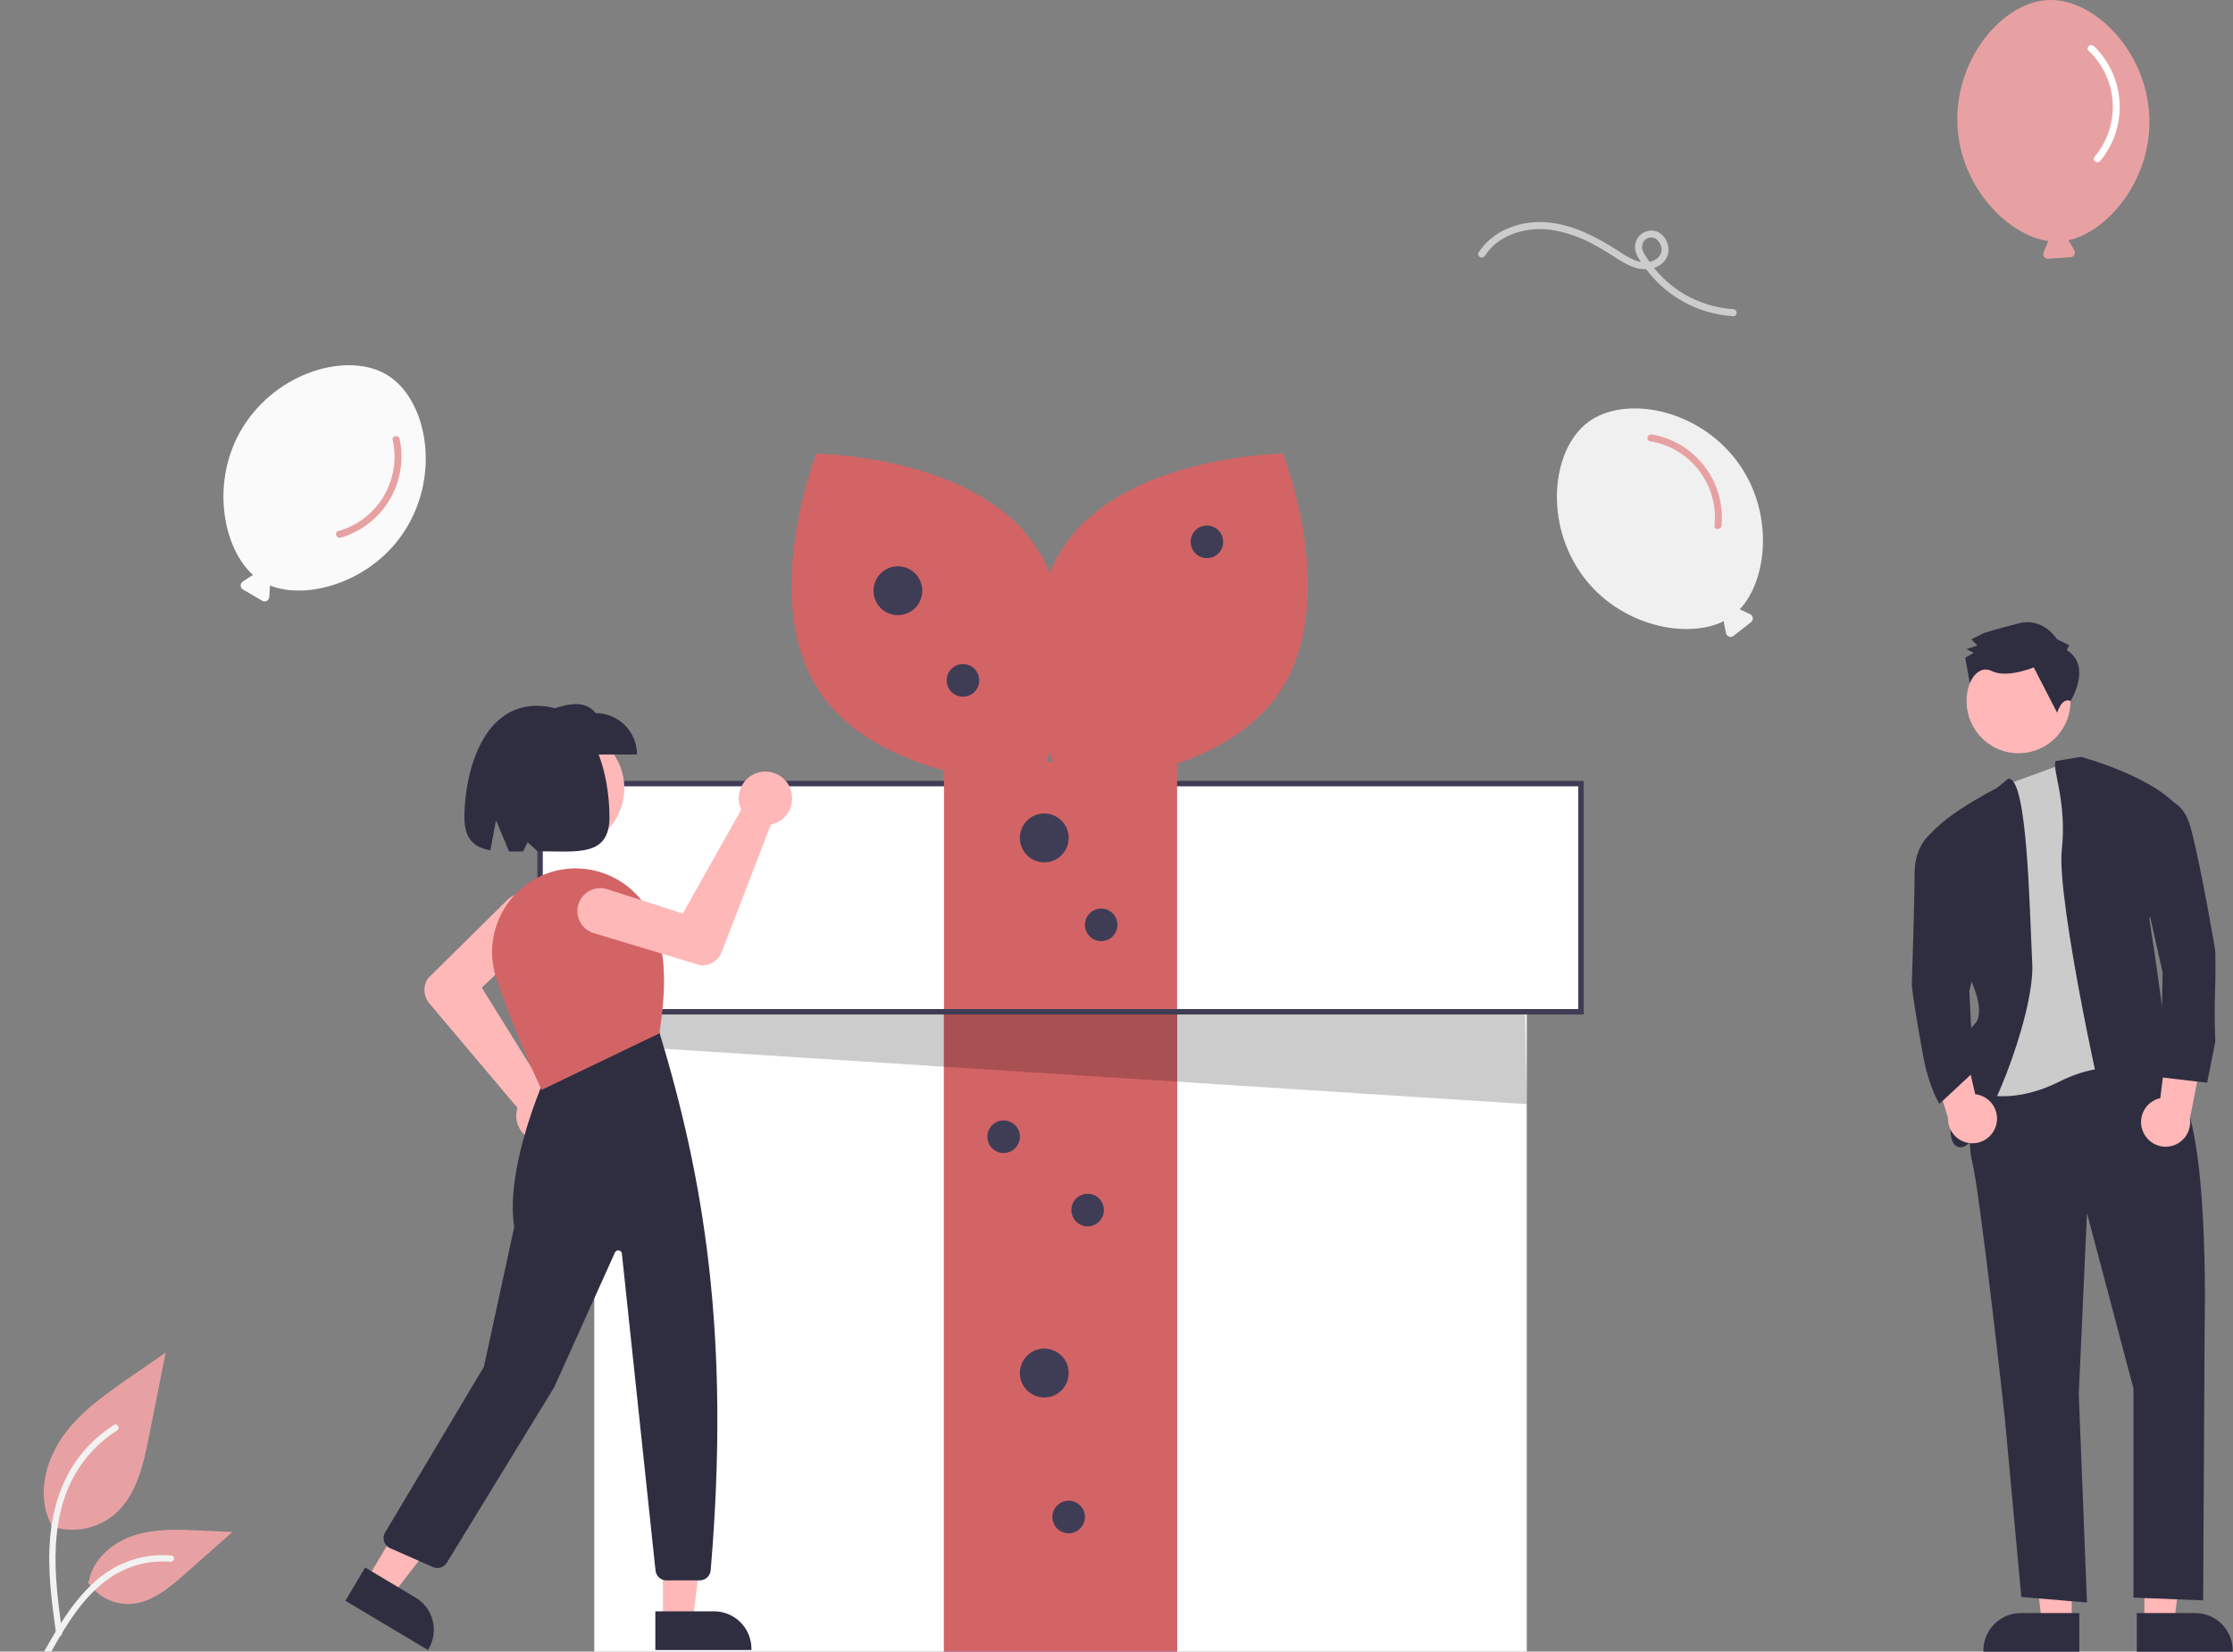 <svg width="442" height="327" viewBox="0 0 442 327" fill="none" xmlns="http://www.w3.org/2000/svg">
<rect x="0" y="0" width="442" height="327" fill="#808080" stroke="none"/>
<g clip-path="url(#clip0_74_778)">
<path d="M10.032 302.137C12.137 302.879 14.397 303.065 16.595 302.677C18.792 302.289 20.853 301.34 22.578 299.922C26.973 296.225 28.351 290.136 29.471 284.497L32.787 267.815L25.845 272.606C20.853 276.052 15.748 279.608 12.292 284.599C8.835 289.589 7.327 296.402 10.104 301.802" fill="#E8A1A3"/>
<path d="M11.104 323.494C10.23 317.114 9.331 310.651 9.946 304.202C10.49 298.475 12.233 292.882 15.783 288.294C17.666 285.864 19.959 283.781 22.556 282.141C23.234 281.713 23.857 282.788 23.183 283.215C18.688 286.062 15.211 290.267 13.254 295.222C11.092 300.733 10.745 306.74 11.118 312.594C11.343 316.134 11.821 319.65 12.301 323.163C12.339 323.322 12.316 323.489 12.235 323.631C12.155 323.773 12.023 323.879 11.868 323.928C11.709 323.971 11.54 323.949 11.397 323.868C11.254 323.787 11.149 323.652 11.104 323.494L11.104 323.494Z" fill="#F2F2F2"/>
<path d="M17.393 313.256C18.296 314.632 19.537 315.751 20.996 316.507C22.456 317.262 24.085 317.628 25.727 317.569C29.946 317.368 33.463 314.417 36.628 311.615L45.992 303.328L39.795 303.031C35.338 302.817 30.766 302.616 26.521 303.995C22.276 305.374 18.361 308.688 17.585 313.093" fill="#E8A1A3"/>
<path d="M8.634 327.162C12.841 319.702 17.72 311.411 26.438 308.761C28.862 308.026 31.403 307.763 33.926 307.986C34.721 308.055 34.522 309.283 33.729 309.214C29.5 308.863 25.28 309.982 21.779 312.383C18.409 314.682 15.786 317.878 13.565 321.268C12.205 323.344 10.987 325.508 9.768 327.669C9.379 328.36 8.241 327.861 8.634 327.162Z" fill="#F2F2F2"/>
<path d="M302.21 169.664H117.634V327.244H302.21V169.664Z" fill="white"/>
<path d="M232.994 200.319H186.85V327.244H232.994V200.319Z" fill="#6C63FF"/>
<path d="M232.994 200.319H186.85V327.244H232.994V200.319Z" fill="#D36466"/>
<path opacity="0.2" d="M118.17 181.227V206.793L302.21 218.605L301.668 187.058L118.17 181.227Z" fill="black"/>
<path d="M312.942 155.143H106.903V200.319H312.942V155.143Z" fill="white"/>
<path d="M313.478 200.858H106.366V154.605H313.478V200.858ZM107.439 199.782H312.405V155.681H107.439V199.782Z" fill="#3F3D56"/>
<path d="M232.994 150.841H186.85V199.782H232.994V150.841Z" fill="#D36466"/>
<path d="M204.981 108.168C217.162 126.266 205.686 155.375 205.686 155.375C205.686 155.375 174.46 155.14 162.28 137.042C150.099 118.944 161.575 89.835 161.575 89.835C161.575 89.835 192.801 90.07 204.981 108.168Z" fill="#D36466"/>
<path d="M210.57 108.168C198.39 126.266 209.866 155.375 209.866 155.375C209.866 155.375 241.091 155.14 253.272 137.042C265.452 118.944 253.976 89.835 253.976 89.835C253.976 89.835 222.751 90.07 210.57 108.168Z" fill="#D36466"/>
<path d="M177.728 121.798C180.395 121.798 182.557 119.631 182.557 116.958C182.557 114.284 180.395 112.117 177.728 112.117C175.061 112.117 172.899 114.284 172.899 116.958C172.899 119.631 175.061 121.798 177.728 121.798Z" fill="#3F3D56"/>
<path d="M206.703 170.739C209.37 170.739 211.532 168.572 211.532 165.899C211.532 163.226 209.37 161.059 206.703 161.059C204.036 161.059 201.874 163.226 201.874 165.899C201.874 168.572 204.036 170.739 206.703 170.739Z" fill="#3F3D56"/>
<path d="M206.703 276.69C209.37 276.69 211.532 274.522 211.532 271.849C211.532 269.176 209.37 267.009 206.703 267.009C204.036 267.009 201.874 269.176 201.874 271.849C201.874 274.522 204.036 276.69 206.703 276.69Z" fill="#3F3D56"/>
<path d="M190.606 137.932C192.384 137.932 193.825 136.488 193.825 134.705C193.825 132.923 192.384 131.479 190.606 131.479C188.828 131.479 187.387 132.923 187.387 134.705C187.387 136.488 188.828 137.932 190.606 137.932Z" fill="#3F3D56"/>
<path d="M238.896 110.505C240.674 110.505 242.115 109.06 242.115 107.278C242.115 105.496 240.674 104.051 238.896 104.051C237.118 104.051 235.677 105.496 235.677 107.278C235.677 109.06 237.118 110.505 238.896 110.505Z" fill="#3F3D56"/>
<path d="M217.97 186.337C219.748 186.337 221.19 184.892 221.19 183.11C221.19 181.328 219.748 179.883 217.97 179.883C216.192 179.883 214.751 181.328 214.751 183.11C214.751 184.892 216.192 186.337 217.97 186.337Z" fill="#3F3D56"/>
<path d="M198.654 228.286C200.432 228.286 201.874 226.841 201.874 225.059C201.874 223.277 200.432 221.832 198.654 221.832C196.876 221.832 195.435 223.277 195.435 225.059C195.435 226.841 196.876 228.286 198.654 228.286Z" fill="#3F3D56"/>
<path d="M215.288 242.807C217.066 242.807 218.507 241.363 218.507 239.58C218.507 237.798 217.066 236.354 215.288 236.354C213.51 236.354 212.068 237.798 212.068 239.58C212.068 241.363 213.51 242.807 215.288 242.807Z" fill="#3F3D56"/>
<path d="M211.532 303.58C213.31 303.58 214.751 302.135 214.751 300.353C214.751 298.571 213.31 297.126 211.532 297.126C209.754 297.126 208.312 298.571 208.312 300.353C208.312 302.135 209.754 303.58 211.532 303.58Z" fill="#3F3D56"/>
<path d="M410.077 321.303L404.189 321.303L401.388 298.539L410.078 298.54L410.077 321.303Z" fill="#FFB7B7"/>
<path d="M411.578 327.024L392.593 327.023V326.783C392.593 324.818 393.372 322.934 394.758 321.545C396.144 320.156 398.023 319.376 399.983 319.376L411.579 319.376L411.578 327.024Z" fill="#2F2E41"/>
<path d="M424.457 321.303L430.345 321.303L433.146 298.539L424.456 298.54L424.457 321.303Z" fill="#FFB7B7"/>
<path d="M422.956 319.376L434.551 319.376C436.511 319.376 438.391 320.156 439.776 321.545C441.162 322.934 441.941 324.818 441.941 326.783V327.023L422.956 327.024L422.956 319.376Z" fill="#2F2E41"/>
<path d="M408.768 143.412C411.297 138.311 409.221 132.12 404.131 129.585C399.041 127.05 392.865 129.131 390.336 134.233C387.807 139.335 389.883 145.526 394.973 148.06C400.063 150.595 406.239 148.514 408.768 143.412Z" fill="#FFB7B7"/>
<path d="M391.974 209.784C391.974 209.784 388.724 223.357 390.349 229.871C391.974 236.386 396.849 280.904 396.849 280.904L400.098 316.193L413.098 317.279L411.473 276.018L413.098 240.187L422.305 274.932V316.316L436.092 316.859L436.388 262.988C436.388 262.988 437.471 220.642 430.43 215.213C423.389 209.784 422.305 208.698 422.305 208.698L391.974 209.784Z" fill="#2F2E41"/>
<path d="M411.598 150.065L423.93 156.58L425.555 213.042C425.555 213.042 418.514 208.699 407.681 214.128C396.849 219.557 389.808 215.756 389.808 215.756L396.307 191.326L393.599 158.752L397.473 155.228L411.598 150.065Z" fill="#CBCBCB"/>
<path d="M397.474 154.2L395.224 156.037C395.224 156.037 381.141 163.095 380.6 167.981L390.349 194.583C390.349 194.583 393.057 200.555 390.891 202.727C388.724 204.898 386.558 210.327 387.099 213.042C387.641 215.756 383.849 227.157 388.182 227.157C392.516 227.157 402.807 201.098 402.265 190.783C401.723 180.468 401.348 153.449 397.474 154.2Z" fill="#2F2E41"/>
<path d="M406.941 150.677L411.902 149.85C411.902 149.85 430.318 154.736 433.026 162.879L425.443 181.881C425.443 181.881 430.86 216.626 429.235 216.626H427.61C427.61 216.626 431.943 219.884 429.235 220.97C426.526 222.055 420.027 230.742 418.402 226.942C416.777 223.141 407.028 178.08 408.111 168.308C409.194 158.536 405.979 151.701 406.941 150.677Z" fill="#2F2E41"/>
<path d="M409.095 128.723L409.577 127.751L407.151 126.543C407.151 126.543 404.476 122.18 399.634 123.406C394.793 124.632 392.615 125.366 392.615 125.366L390.196 126.586L391.41 127.797L389.232 128.531L390.687 129.255L388.994 130.231L389.905 135.231C389.905 135.231 391.419 131.439 394.329 132.888C397.24 134.338 402.563 132.139 402.563 132.139L407.188 141.111C407.188 141.111 408.142 137.966 409.843 138.804C409.843 138.804 414.189 131.867 409.095 128.723Z" fill="#2F2E41"/>
<path d="M424.16 223.988C423.892 223.333 423.771 222.628 423.805 221.921C423.839 221.214 424.027 220.523 424.356 219.897C424.685 219.271 425.147 218.725 425.71 218.297C426.272 217.869 426.921 217.57 427.612 217.421L429.696 200.347L436.49 206.138L433.469 221.465C433.642 222.643 433.377 223.845 432.725 224.841C432.074 225.838 431.08 226.56 429.932 226.871C428.785 227.182 427.564 227.06 426.5 226.529C425.436 225.998 424.603 225.094 424.16 223.988Z" fill="#FFB7B7"/>
<path d="M395.103 222.813C395.3 222.134 395.346 221.419 395.237 220.72C395.129 220.021 394.869 219.354 394.475 218.766C394.082 218.179 393.564 217.685 392.96 217.319C392.355 216.954 391.678 216.725 390.976 216.65L387.097 199.894L380.954 206.374L385.58 221.293C385.532 222.484 385.923 223.65 386.676 224.572C387.429 225.493 388.494 226.106 389.668 226.293C390.842 226.481 392.043 226.23 393.045 225.589C394.047 224.947 394.779 223.96 395.103 222.813Z" fill="#FFB7B7"/>
<path d="M424.421 158.455C424.421 158.455 431.462 155.74 433.629 163.884C435.795 172.027 438.504 188.314 438.504 188.314C438.638 197.371 438.158 197.371 438.504 206.23L436.879 214.374L427.671 213.288L428.073 192.557L423.338 171.484L424.421 158.455Z" fill="#2F2E41"/>
<path d="M385.474 164.724L382.136 165.082C382.136 165.082 378.975 167.438 378.975 172.867C378.975 178.296 378.433 194.583 378.433 194.583C378.433 194.583 378.126 194.964 380.6 208.699C381.805 215.393 383.889 218.552 383.889 218.552L390.613 212.294L389.807 196.212L391.974 187.525L385.474 164.724Z" fill="#2F2E41"/>
<path d="M111.757 167.924C118.284 167.924 123.576 162.62 123.576 156.077C123.576 149.535 118.284 144.23 111.757 144.23C105.229 144.23 99.938 149.535 99.938 156.077C99.938 162.62 105.229 167.924 111.757 167.924Z" fill="#FFB8B8"/>
<path d="M107.489 226.177C107.34 226.177 107.191 226.171 107.041 226.158C106.297 226.096 105.575 225.877 104.922 225.515C104.269 225.154 103.7 224.658 103.251 224.061C102.803 223.464 102.485 222.778 102.319 222.049C102.153 221.32 102.143 220.564 102.289 219.831C102.323 219.661 102.366 219.492 102.419 219.327L84.974 198.647C84.406 197.968 84.071 197.123 84.02 196.238C83.968 195.353 84.203 194.475 84.688 193.735L84.72 193.696L100.422 178.177C101.279 177.33 102.437 176.859 103.641 176.867C104.844 176.876 105.995 177.363 106.841 178.223C107.686 179.082 108.156 180.242 108.147 181.449C108.139 182.655 107.653 183.809 106.795 184.656C106.776 184.676 106.756 184.695 106.736 184.714L95.363 195.551L107.813 215.58C108.049 215.592 108.284 215.621 108.515 215.666C109.803 215.924 110.95 216.652 111.732 217.709C112.514 218.766 112.877 220.077 112.749 221.387C112.621 222.697 112.012 223.913 111.04 224.798C110.068 225.683 108.802 226.175 107.489 226.177Z" fill="#FFB8B8"/>
<path d="M131.223 320.956H137.123L139.929 298.147L131.222 298.148L131.223 320.956Z" fill="#FFB8B8"/>
<path d="M129.718 319.026L141.336 319.025C143.3 319.025 145.184 319.807 146.572 321.199C147.961 322.591 148.741 324.478 148.741 326.447V326.688L129.718 326.689L129.718 319.026Z" fill="#2F2E41"/>
<path d="M72.584 312.78L77.653 315.805L91.707 297.647L84.225 293.182L72.584 312.78Z" fill="#FFB8B8"/>
<path d="M72.276 310.35L82.259 316.307C83.946 317.314 85.166 318.952 85.649 320.86C86.131 322.768 85.838 324.79 84.833 326.481L84.71 326.688L68.365 316.934L72.276 310.35Z" fill="#2F2E41"/>
<path d="M138.515 312.9H131.908C131.374 312.901 130.857 312.703 130.46 312.344C130.062 311.986 129.811 311.492 129.755 310.959L123.095 248.207C123.078 248.049 123.01 247.901 122.901 247.786C122.792 247.671 122.648 247.595 122.492 247.57C122.335 247.545 122.175 247.572 122.035 247.647C121.896 247.722 121.785 247.841 121.719 247.986L109.704 274.653L88.433 309.421C88.157 309.866 87.731 310.198 87.232 310.354C86.733 310.51 86.194 310.481 85.715 310.272L77.217 306.525C76.936 306.401 76.684 306.218 76.479 305.989C76.274 305.76 76.119 305.491 76.026 305.197C75.933 304.904 75.902 304.595 75.938 304.289C75.973 303.983 76.072 303.688 76.23 303.424L95.784 270.605L101.782 242.953C99.895 230.961 107.982 213.133 108.064 212.954L108.104 212.867L130.377 204.141L130.489 204.278C139.273 233.171 144.626 264.266 140.673 310.911C140.625 311.453 140.376 311.956 139.977 312.324C139.578 312.691 139.057 312.897 138.515 312.9Z" fill="#2F2E41"/>
<path d="M107.206 215.788L107.102 215.57C107.053 215.465 102.1 204.995 98.282 193.804C97.548 191.64 97.271 189.347 97.468 187.07C97.664 184.793 98.33 182.582 99.424 180.576C100.532 178.55 102.047 176.776 103.875 175.368C105.702 173.959 107.802 172.947 110.04 172.394C113.926 171.46 118.017 171.957 121.568 173.793C125.118 175.63 127.893 178.684 129.386 182.399C132.414 189.99 131.449 198.092 130.541 204.464L130.523 204.592L130.407 204.647L107.206 215.788Z" fill="#D36466"/>
<path d="M126.087 149.385H107.319V141.185C111.439 139.545 115.469 138.15 117.906 141.185C120.076 141.185 122.157 142.049 123.691 143.587C125.225 145.125 126.087 147.21 126.087 149.385Z" fill="#2F2E41"/>
<path d="M106.28 139.738C95.061 139.738 91.92 153.835 91.92 161.787C91.92 166.222 93.921 167.808 97.066 168.345L98.176 162.409L100.777 168.6C101.66 168.605 102.588 168.588 103.55 168.57L104.432 166.75L106.399 168.537C114.274 168.549 120.64 169.7 120.64 161.787C120.64 153.835 117.886 139.738 106.28 139.738Z" fill="#2F2E41"/>
<path d="M156.151 155.514C156.222 155.645 156.288 155.78 156.348 155.918C156.65 156.602 156.805 157.342 156.801 158.09C156.798 158.837 156.637 159.576 156.33 160.257C156.022 160.938 155.574 161.546 155.015 162.042C154.456 162.537 153.8 162.908 153.088 163.132C152.922 163.183 152.754 163.226 152.584 163.259L142.842 188.518C142.52 189.344 141.94 190.043 141.19 190.513C140.44 190.983 139.559 191.197 138.678 191.125L138.629 191.116L117.514 184.744C116.362 184.396 115.396 183.603 114.827 182.54C114.258 181.478 114.134 180.232 114.48 179.078C114.827 177.923 115.617 176.954 116.677 176.383C117.736 175.811 118.979 175.685 120.131 176.032C120.157 176.04 120.184 176.048 120.21 176.056L135.15 180.864L146.717 160.31C146.614 160.097 146.527 159.877 146.456 159.651C146.064 158.395 146.152 157.037 146.702 155.843C147.253 154.648 148.227 153.7 149.435 153.185C150.644 152.669 152 152.622 153.241 153.053C154.482 153.483 155.519 154.361 156.151 155.514Z" fill="#FFB8B8"/>
<path d="M343.856 91.358C335.962 80.77 321.515 78.215 314.336 83.592C307.157 88.969 305.508 103.58 313.402 114.169C320.708 123.969 333.946 126.642 341.237 122.97C341.213 123.085 341.212 123.203 341.232 123.318L341.643 125.355C341.675 125.51 341.745 125.655 341.848 125.775C341.951 125.896 342.083 125.988 342.231 126.043C342.379 126.098 342.539 126.114 342.695 126.089C342.851 126.065 342.999 126.001 343.123 125.903L346.604 123.177C346.729 123.08 346.826 122.952 346.888 122.806C346.949 122.66 346.972 122.501 346.955 122.343C346.938 122.186 346.88 122.035 346.789 121.906C346.697 121.777 346.574 121.674 346.432 121.606L344.559 120.713C344.493 120.683 344.424 120.662 344.353 120.648C349.973 114.693 351.178 101.18 343.856 91.358Z" fill="#F0F0F0"/>
<path d="M326.59 87.361C330.451 87.975 333.93 90.053 336.307 93.164C338.685 96.275 339.78 100.182 339.367 104.079C339.282 104.971 340.673 104.965 340.757 104.079C341.156 99.878 339.955 95.683 337.396 92.333C334.837 88.983 331.109 86.727 326.96 86.016C326.084 85.867 325.708 87.21 326.59 87.361Z" fill="#E8A1A3"/>
<path d="M80.394 104.638C87.295 93.375 84.329 78.974 76.692 74.273C69.055 69.572 54.9 73.433 47.999 84.696C41.611 95.121 44.022 108.439 50.119 113.874C50.004 113.894 49.894 113.937 49.795 113.998L48.058 115.134C47.926 115.22 47.818 115.339 47.744 115.479C47.671 115.62 47.634 115.776 47.638 115.935C47.642 116.093 47.686 116.248 47.766 116.384C47.846 116.521 47.96 116.634 48.097 116.714L51.909 118.95C52.046 119.03 52.2 119.074 52.358 119.077C52.516 119.08 52.673 119.043 52.812 118.969C52.952 118.894 53.07 118.786 53.156 118.653C53.242 118.52 53.292 118.367 53.303 118.209L53.439 116.135C53.442 116.063 53.437 115.99 53.423 115.919C61.02 118.954 73.993 115.086 80.394 104.638Z" fill="#FAFAFA"/>
<path d="M77.723 87.079C78.579 90.903 77.938 94.91 75.932 98.273C73.926 101.637 70.708 104.1 66.943 105.155C66.084 105.405 66.603 106.699 67.457 106.45C71.498 105.27 74.944 102.601 77.105 98.981C79.265 95.36 79.98 91.054 79.106 86.927C78.921 86.056 77.537 86.202 77.723 87.079Z" fill="#E8A1A3"/>
<path d="M425.438 23.087C424.861 9.882 414.356 -0.382 405.403 0.011C396.449 0.404 386.88 11.549 387.457 24.754C387.991 36.977 397.43 46.656 405.519 47.736C405.435 47.817 405.367 47.914 405.32 48.021L404.515 49.936C404.454 50.082 404.431 50.241 404.448 50.399C404.466 50.556 404.523 50.707 404.615 50.836C404.706 50.965 404.829 51.068 404.972 51.136C405.115 51.204 405.273 51.234 405.43 51.224L409.838 50.935C409.996 50.925 410.148 50.875 410.281 50.789C410.414 50.703 410.523 50.584 410.597 50.444C410.671 50.304 410.708 50.148 410.705 49.989C410.702 49.831 410.658 49.676 410.578 49.539L409.532 47.745C409.494 47.683 409.45 47.626 409.398 47.575C417.388 45.824 425.973 35.336 425.438 23.087Z" fill="#E8A1A3"/>
<path d="M413.413 10.04C416.259 12.727 417.967 16.407 418.185 20.32C418.402 24.232 417.113 28.08 414.583 31.067C414.012 31.757 415.165 32.537 415.733 31.852C418.42 28.605 419.784 24.46 419.551 20.247C419.317 16.035 417.504 12.066 414.473 9.138C413.834 8.521 412.768 9.419 413.413 10.04Z" fill="white"/>
<path d="M343.081 61.208C339.63 60.99 336.28 59.956 333.304 58.189C330.329 56.423 327.814 53.975 325.965 51.046C325.447 50.216 324.77 49.303 325.129 48.281C325.254 47.889 325.508 47.551 325.849 47.323C326.191 47.094 326.599 46.989 327.008 47.023C328.066 47.152 328.748 48.189 328.879 49.183C329.026 50.31 328.233 51.195 327.253 51.614C324.86 52.637 322.445 51.056 320.495 49.794C316.053 46.917 311.166 44.316 305.783 43.989C300.802 43.685 295.461 45.643 292.691 49.972C292.206 50.73 293.41 51.429 293.892 50.676C296.64 46.382 302.194 44.84 307.023 45.504C309.901 45.959 312.68 46.904 315.24 48.3C316.567 48.99 317.854 49.756 319.116 50.56C320.316 51.4 321.588 52.131 322.917 52.745C325.134 53.657 328.069 53.586 329.618 51.485C331.062 49.524 329.946 46.26 327.529 45.709C326.999 45.604 326.452 45.633 325.936 45.792C325.419 45.952 324.951 46.238 324.572 46.624C324.193 47.009 323.915 47.483 323.764 48.003C323.612 48.523 323.592 49.072 323.705 49.602C323.946 50.757 324.813 51.886 325.485 52.83C327.502 55.675 330.13 58.029 333.175 59.72C336.221 61.412 339.606 62.397 343.081 62.602C343.976 62.647 343.974 61.253 343.081 61.208Z" fill="#CCCCCC"/>
</g>
<defs>
<clipPath id="clip0_74_778">
<rect width="442" height="327" fill="white"/>
</clipPath>
</defs>
</svg>
